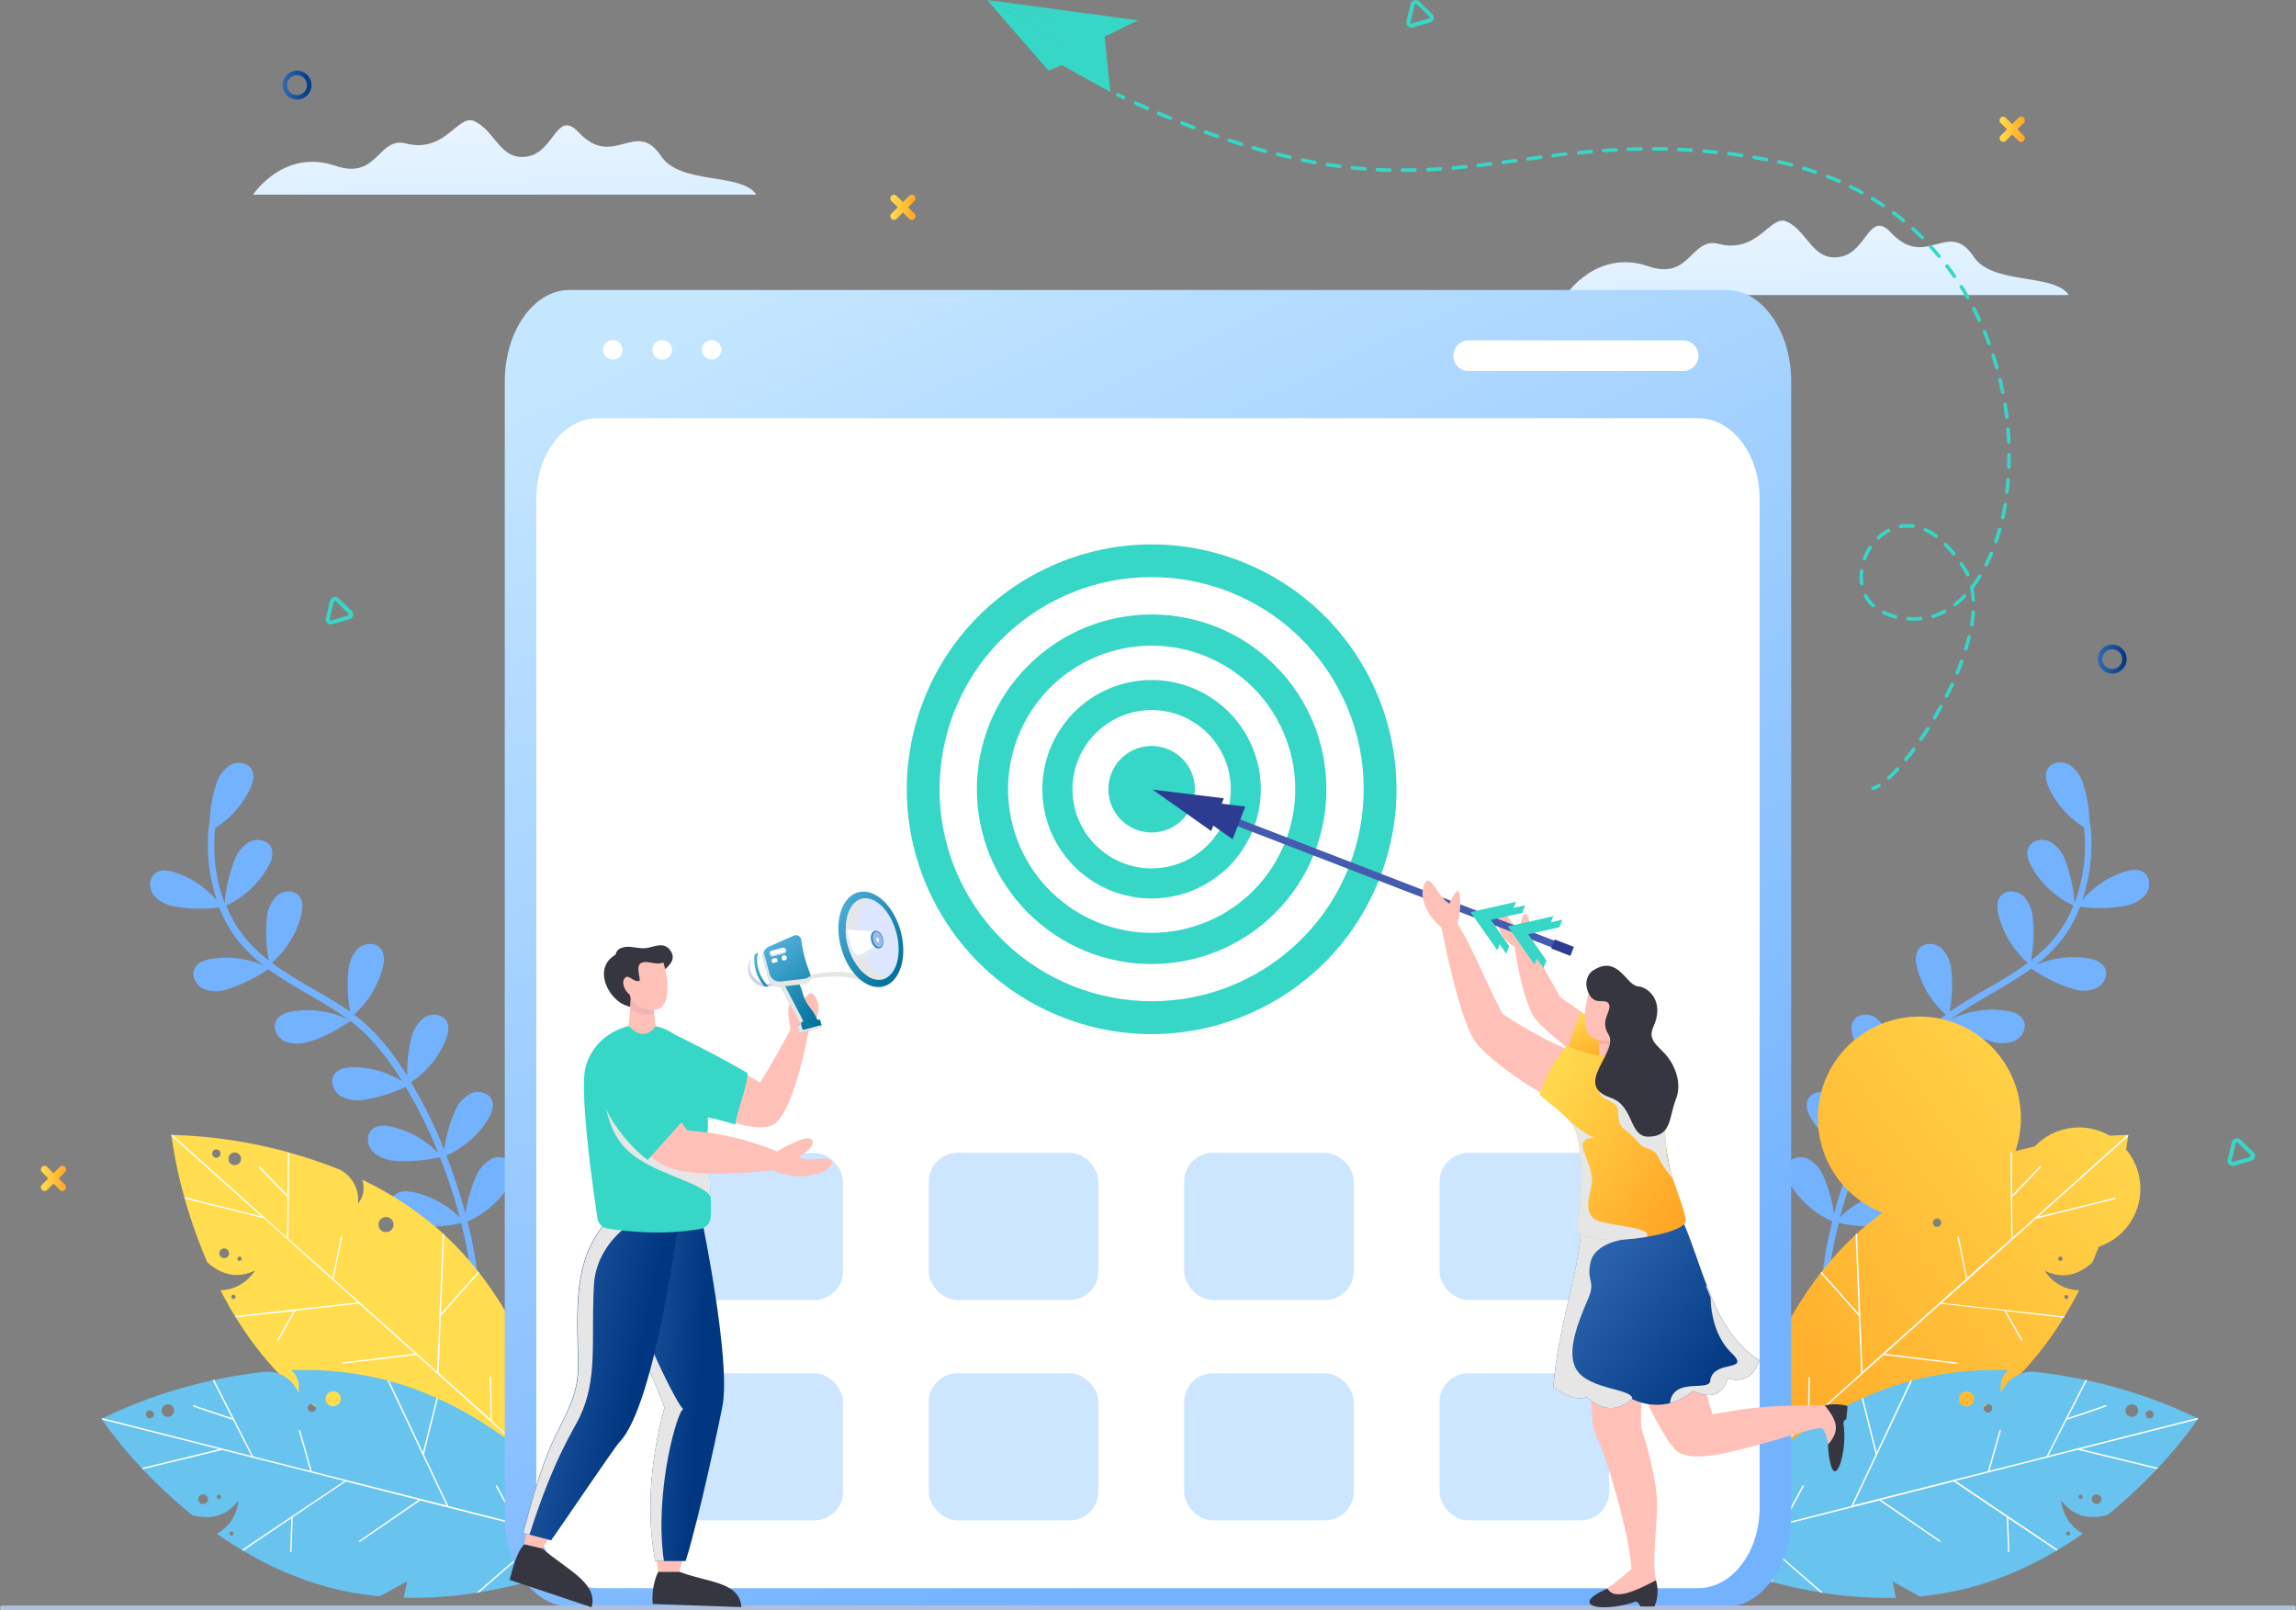 <svg xmlns="http://www.w3.org/2000/svg" xmlns:xlink="http://www.w3.org/1999/xlink" width="551.24" height="386.583" viewBox="0 0 551.24 386.583">
  <rect x="0" y="0" width="551.24" height="386.583" fill="#808080" stroke="none"/>
  <defs>
    <linearGradient id="linear-gradient" x1="0.164" y1="-0.34" x2="0.896" y2="2.543" gradientUnits="objectBoundingBox">
      <stop offset="0" stop-color="#f0f7ff"/>
      <stop offset="1" stop-color="#c4e6ff"/>
    </linearGradient>
    <linearGradient id="linear-gradient-2" x1="0.162" y1="-0.308" x2="0.941" y2="2.667" xlink:href="#linear-gradient"/>
    <linearGradient id="linear-gradient-3" x1="-6.401" y1="5.34" x2="-5.295" y2="5.34" gradientUnits="objectBoundingBox">
      <stop offset="0" stop-color="#c4e6ff"/>
      <stop offset="1" stop-color="#73b2ff"/>
    </linearGradient>
    <linearGradient id="linear-gradient-4" x1="1.057" y1="0.038" x2="0.015" y2="0.902" gradientUnits="objectBoundingBox">
      <stop offset="0" stop-color="#ffdd4f"/>
      <stop offset="1" stop-color="#ffa726"/>
    </linearGradient>
    <linearGradient id="linear-gradient-5" x1="0.007" y1="0.831" x2="-0.725" y2="2.055" gradientUnits="objectBoundingBox">
      <stop offset="0" stop-color="#68c3ef"/>
      <stop offset="1" stop-color="#02749b"/>
    </linearGradient>
    <linearGradient id="linear-gradient-6" x1="-216.228" y1="-16.556" x2="-215.124" y2="-16.556" xlink:href="#linear-gradient-3"/>
    <linearGradient id="linear-gradient-7" x1="-194.691" y1="0.038" x2="-195.733" y2="0.902" xlink:href="#linear-gradient-4"/>
    <linearGradient id="linear-gradient-8" x1="-150.295" y1="-11.515" x2="-151.028" y2="-10.291" xlink:href="#linear-gradient-5"/>
    <linearGradient id="linear-gradient-9" x1="0.255" y1="-0.034" x2="0.679" y2="0.891" xlink:href="#linear-gradient-3"/>
    <linearGradient id="linear-gradient-10" x1="0" y1="0.499" x2="1.001" y2="0.499" xlink:href="#linear-gradient-4"/>
    <linearGradient id="linear-gradient-11" x1="0.001" y1="0.503" x2="0.999" y2="0.503" xlink:href="#linear-gradient-4"/>
    <linearGradient id="linear-gradient-12" x1="0.001" y1="0.501" x2="0.999" y2="0.501" xlink:href="#linear-gradient-4"/>
    <linearGradient id="linear-gradient-13" y1="0.5" x2="1" y2="0.5" gradientUnits="objectBoundingBox">
      <stop offset="0" stop-color="#326ab3"/>
      <stop offset="1" stop-color="#003780"/>
    </linearGradient>
    <linearGradient id="linear-gradient-14" x1="0.001" y1="0.501" x2="1" y2="0.501" xlink:href="#linear-gradient-13"/>
    <linearGradient id="linear-gradient-15" x1="0.229" y1="-0.042" x2="0.615" y2="0.873" xlink:href="#linear-gradient-4"/>
    <linearGradient id="linear-gradient-16" x1="0.058" y1="0.276" x2="0.783" y2="0.909" xlink:href="#linear-gradient-13"/>
    <linearGradient id="linear-gradient-17" x1="0.054" y1="0.114" x2="0.883" y2="0.917" xlink:href="#linear-gradient-4"/>
    <linearGradient id="linear-gradient-18" x1="-0.268" y1="-0.213" x2="0.828" y2="0.804" xlink:href="#linear-gradient-5"/>
    <linearGradient id="linear-gradient-19" x1="-0.815" y1="-0.838" x2="0.802" y2="0.889" xlink:href="#linear-gradient-5"/>
    <linearGradient id="linear-gradient-20" x1="-0.153" y1="-0.312" x2="1.335" y2="1.578" xlink:href="#linear-gradient-5"/>
    <linearGradient id="linear-gradient-21" x1="-3.703" y1="-3.551" x2="2.035" y2="1.964" xlink:href="#linear-gradient-5"/>
    <linearGradient id="linear-gradient-22" x1="-0.495" y1="0.068" x2="1.469" y2="0.925" xlink:href="#linear-gradient-5"/>
    <linearGradient id="linear-gradient-23" x1="-0.173" y1="0.37" x2="0.751" y2="0.545" xlink:href="#linear-gradient-13"/>
    <linearGradient id="linear-gradient-24" x1="-0.147" y1="0.203" x2="0.694" y2="0.574" xlink:href="#linear-gradient-13"/>
  </defs>
  <g id="Grupo_94304" data-name="Grupo 94304" transform="translate(-209.38 -5465.417)">
    <path id="Trazado_187562" data-name="Trazado 187562" d="M417,78.45s7.3-11.19,19.84-6.91c10.12,3.46,10.11-7.1,16.84-5.38C463.17,68.6,466.11,59,470,60.79c5.16,2.3,6.25,9.84,13.08,8.44,6.21-1.27,6.8-11.32,12-5.76,8.42,9,13.73-3.45,19.84,5.76,4.59,6.91,19.24,3.85,22.85,9.22Z" transform="translate(168.32 5457.81)" fill="url(#linear-gradient)"/>
    <path id="Trazado_187563" data-name="Trazado 187563" d="M101.83,54.34s7.3-11.19,19.84-6.91c10.12,3.46,10.11-7.1,16.83-5.38,9.52,2.44,12.47-7.13,16.39-5.37,5.16,2.3,6.25,9.84,13.08,8.44,6.21-1.28,6.79-11.32,12-5.76,8.42,9,13.73-3.45,19.84,5.76,4.59,6.91,19.24,3.85,22.85,9.22Z" transform="translate(168.32 5457.81)" fill="url(#linear-gradient-2)"/>
    <path id="Trazado_187564" data-name="Trazado 187564" d="M470,287.35c.78-1.81,3.27-2.36,5.07-1.56a8.36,8.36,0,0,1,3.83,4.35,33,33,0,0,1,2.48,8.91q1.16-4.31,2.6-8.5c.63-1.85,1.31-3.69,2-5.52a22.43,22.43,0,0,1-9.91-8.6c-.9-1.42-1.64-3.21-1-4.75.79-1.8,3.28-2.34,5.07-1.55a8.33,8.33,0,0,1,3.83,4.32,33.429,33.429,0,0,1,2.52,9.21,114.16,114.16,0,0,1,8.05-16.2,22.57,22.57,0,0,1-8.27-10c-.65-1.55-1.1-3.43-.19-4.84,1.06-1.66,3.61-1.8,5.26-.73a8.31,8.31,0,0,1,3.09,4.87,32.709,32.709,0,0,1,1,9.16c3.37-5.4,7.36-10.69,12.49-14.48l.32-.23a22.53,22.53,0,0,1-6.87-11.13c-.42-1.63-.6-3.55.51-4.82,1.29-1.49,3.82-1.27,5.3,0a8.33,8.33,0,0,1,2.37,5.26,34.68,34.68,0,0,1-.41,10c6-4.22,12.9-7.34,18.79-11.76a22.47,22.47,0,0,1-7-11.28c-.42-1.63-.6-3.55.5-4.82,1.29-1.48,3.83-1.26,5.31,0a8.38,8.38,0,0,1,2.37,5.27,35.518,35.518,0,0,1-.45,10.29,39.994,39.994,0,0,0,4.14-3.69,30,30,0,0,0,6.08-9.51,22.49,22.49,0,0,1-10-9.21c-.83-1.47-1.5-3.28-.76-4.79.87-1.77,3.37-2.21,5.14-1.34a8.37,8.37,0,0,1,3.64,4.48,36.379,36.379,0,0,1,2.24,10.2,39.161,39.161,0,0,0,2.26-18.12,22.39,22.39,0,0,1-8.28-9.19c-.74-1.51-1.29-3.36-.45-4.83,1-1.71,3.5-2,5.21-1a8.38,8.38,0,0,1,3.35,4.7,32.2,32.2,0,0,1,1.5,8.94.61.61,0,0,1,.13.34,40.871,40.871,0,0,1-.92,15.22c-.27,1.09-.59,2.18-.94,3.26a22.44,22.44,0,0,1,10-6.75c1.59-.53,3.5-.83,4.84.19,1.57,1.19,1.51,3.73.32,5.3a8.35,8.35,0,0,1-5.1,2.7,36.7,36.7,0,0,1-10.62.2,31,31,0,0,1-3.23,6.34,34.271,34.271,0,0,1-7.31,7.6,22.48,22.48,0,0,1,12.31-1.6c1.66.26,3.49.86,4.22,2.38.85,1.77-.36,4-2.14,4.85a8.29,8.29,0,0,1-5.77.08,37.329,37.329,0,0,1-9.79-4.82c-4.68,3.44-10,6.17-14.85,9.18-1.54,1-3.05,1.93-4.49,3a22.5,22.5,0,0,1,13.29-2.07c1.66.25,3.5.85,4.23,2.37.85,1.77-.36,4-2.14,4.86a8.35,8.35,0,0,1-5.77.09c-3.71-1-6.75-2.92-10-4.95a34.932,34.932,0,0,0-4.31,3.78,60.586,60.586,0,0,0-6.58,8.3q-.78,1.17-1.53,2.37a22.44,22.44,0,0,1,11.76-3.37c1.68,0,3.59.31,4.54,1.69,1.11,1.63.26,4-1.36,5.13a8.34,8.34,0,0,1-5.69,1,36.34,36.34,0,0,1-10.06-3.1A112.23,112.23,0,0,0,488,284.37a22.47,22.47,0,0,1,11.1-6.28c1.64-.38,3.56-.49,4.8.65,1.44,1.33,1.15,3.86-.19,5.3a8.36,8.36,0,0,1-5.34,2.21,37.29,37.29,0,0,1-10.78-.85c-.28.72-.57,1.45-.84,2.18-1.5,4-2.83,8.11-3.93,12.26a22.51,22.51,0,0,1,10.86-6c1.64-.38,3.57-.49,4.8.65,1.45,1.33,1.15,3.86-.19,5.3A8.36,8.36,0,0,1,493,302a36.21,36.21,0,0,1-10.48-.8,99.937,99.937,0,0,0-2.56,14.44c-.1,1-1.67.79-1.57-.22a100.074,100.074,0,0,1,2.6-14.58,22.59,22.59,0,0,1-10-8.67C470.09,290.69,469.34,288.9,470,287.35Z" transform="translate(168.32 5457.81)" fill="url(#linear-gradient-3)"/>
    <g id="Grupo_93218" data-name="Grupo 93218" transform="translate(168.32 5457.81)">
      <path id="Trazado_187565" data-name="Trazado 187565" d="M521.83,341.73a80.861,80.861,0,0,0,14.72-17.82c.06-.11.13-.2.2-.32,1.27-2.06,2.43-4.14,3.49-6.22a10.06,10.06,0,0,1-8.29-4.69c4,1.93,7.74,1.27,11.22-1.77a1.2,1.2,0,0,0,.35-.48,123.534,123.534,0,0,0,5.31-15,1.538,1.538,0,0,1,.09-.37A107.636,107.636,0,0,0,552,280.33a1.52,1.52,0,0,0,0-.25h-.25a117.071,117.071,0,0,0-27.68,4.14l-.34.11a110,110,0,0,0-12.21,4.14,8.09,8.09,0,0,0-4.27,8.1c-1.27-1.78-1.87-3.64-1-5.74a81.881,81.881,0,0,0-18.82,12.43c-.16.14-.33.3-.48.46l-.34.3a76.411,76.411,0,0,0-8.17,8.88c-.09.1-.15.19-.22.28-16.95,21.67-20.59,48.61-20.93,51.48a1.68,1.68,0,0,0,0,.26h.26a113.451,113.451,0,0,0,21.7-2.7l.34-.07A111.161,111.161,0,0,0,490.93,359l.6-.2a96.484,96.484,0,0,0,16.09-7c-1.42-1.68-2.54-3.09-2.54-3.09l7.45.13a75.9,75.9,0,0,0,9.3-7.11Zm19.37-58.16a.851.851,0,1,1-.92.99A1,1,0,0,1,541.2,283.57Zm-3.08,1.14a1.5,1.5,0,0,1-.11,2.13,1.52,1.52,0,1,1,.11-2.13Zm-31.23,15.81a1,1,0,1,1-.72-.358,1,1,0,0,1,.72.358Zm-5-.11a24.373,24.373,0,1,0-.03,0Zm35.63,18.21a.49.49,0,0,1,0,.7.51.51,0,0,1-.72,0,.52.52,0,0,1,.06-.72.49.49,0,0,1,.63.02Zm2.71-10.9a14.715,14.715,0,1,0-.03,0Zm-4.12,1.72a.5.5,0,0,1,0,.7.51.51,0,1,1-.68-.75.5.5,0,0,1,.65.05Z" fill="url(#linear-gradient-4)"/>
      <path id="Trazado_187566" data-name="Trazado 187566" d="M522.67,322.37l4,7-.3.15-4.12-7.24L507,320.62l-13.39,12,17.27,2.12v.31l-17.57-2.13L470,353.68l21.5,5.13-.6.2-13.64-3.26,2.23,6.4-.34.07-2.3-6.56L469.73,354l-12.4,11.1-.23-.26,18-16.13.16-10.49h.35l-.17,10.19,12.46-11.15-.55-13.7c-2.12-2.4-6.56-7.4-9.19-10.33.07-.09.13-.18.22-.28,2.78,3.11,7.52,8.44,8.94,10.06L486.57,304l.34-.3,1.35,33.19,24.85-22.25L511,304.55l.33-.05,2,9.9,10.61-9.4-.21-20.63.34-.11.1,10.27c2.68-2.78,6.49-6.74,6.68-7l.13.09h0l.09-.13.08.13c0,.1,0,.21-7,7.44l.11,9.68,27.47-24.58H552a1.52,1.52,0,0,1,0,.25l-21.55,19.3,18.5-4.59a2.83,2.83,0,0,1-.09.37l-19,4.71-22.57,20.2,29.45,3.27c-.07.12-.14.21-.2.32Z" fill="#fff"/>
    </g>
    <g id="Grupo_93219" data-name="Grupo 93219" transform="translate(168.32 5457.81)">
      <path id="Trazado_187567" data-name="Trazado 187567" d="M513.5,388.88a81.139,81.139,0,0,0,21.29-9l.33-.19q3.12-1.86,6-3.89a10.06,10.06,0,0,1-5.18-8c2.65,3.56,6.27,4.71,10.77,3.63a1.381,1.381,0,0,0,.53-.26,121.9,121.9,0,0,0,11.66-10.86,1.756,1.756,0,0,1,.26-.28,108.737,108.737,0,0,0,9.52-11.62l.14-.22-.23-.12A117.4,117.4,0,0,0,542.12,339l-.35-.07a110.807,110.807,0,0,0-12.74-2,8.07,8.07,0,0,0-7.53,5.19c-.31-2.16,0-4.08,1.74-5.56a81.55,81.55,0,0,0-22.44,2.3c-.21.05-.44.11-.64.18l-.44.11a77.21,77.21,0,0,0-11.36,4.08l-.32.15c-25.06,11.35-40.77,33.54-42.4,35.93l-.15.21.23.12a113.622,113.622,0,0,0,20.49,7.67l.33.09a111.748,111.748,0,0,0,11.57,2.5l.63.11a97.838,97.838,0,0,0,17.51,1.21c-.47-2.14-.81-3.92-.81-3.92l6.54,3.58a78.882,78.882,0,0,0,11.52-2Zm44.11-42.57a.959.959,0,1,1-1.29.43A1,1,0,0,1,557.61,346.31Zm-3.26-.42a1.49,1.49,0,0,1-1.09,1.83,1.51,1.51,0,0,1-1.85-1.08,1.55,1.55,0,0,1,1.11-1.86,1.52,1.52,0,0,1,1.83,1.11Zm-35-.46a1.033,1.033,0,1,1-1.26-.74A1.033,1.033,0,0,1,519.35,345.43ZM514.94,343a1.82,1.82,0,1,1-2.19-1.3,1.8,1.8,0,0,1,2.19,1.3Zm23.14,32.65a.47.47,0,0,1-.35.6.51.51,0,0,1-.63-.35.5.5,0,0,1,.38-.6.48.48,0,0,1,.6.35Zm7.45-8.4a1.15,1.15,0,0,1-.84,1.41,1.161,1.161,0,1,1,.84-1.41Zm-4.44-.39a.5.5,0,0,1-.36.6.515.515,0,1,1-.25-1,.5.5,0,0,1,.61.4Z" fill="url(#linear-gradient-5)"/>
      <path id="Trazado_187568" data-name="Trazado 187568" d="M523.21,372.11l.28,8.09h-.33l-.3-8.33-12.75-8.58-17.42,4.42L507,377.57l-.17.27-14.59-10-30.19,7.66L478.74,390l-.63-.11-10.58-9.2-1,6.7-.33-.09,1-6.89-5.55-4.82-16.12,4.09-.09-.34,23.44-5.94,5-9.23.31.17-4.87,8.95,16.21-4.11,5.86-12.4c-.77-3.11-2.39-9.6-3.36-13.41l.32-.15c1,4.05,2.76,11,3.27,13.06l8.09-17.14.44-.11L486,369l32.34-8.2,2.82-9.92.32.1-2.77,9.73,13.71-3.48,9.37-18.39.35.07-4.66,9.14c3.66-1.21,8.87-3,9.16-3.12l.08.13h0l.14-.08v.15c0,.1-.08.2-9.64,3.36l-4.39,8.63,35.73-9.07.23.12-.14.22-28,7.11,18.53,4.51a1.759,1.759,0,0,0-.26.28l-19-4.61-29.35,7.45,24.57,16.54-.33.19Z" fill="#fff"/>
    </g>
    <path id="Trazado_187569" data-name="Trazado 187569" d="M164.21,287.35c-.79-1.81-3.27-2.36-5.07-1.56a8.36,8.36,0,0,0-3.83,4.35,33,33,0,0,0-2.48,8.91q-1.16-4.31-2.6-8.5-.94-2.78-2-5.52a22.4,22.4,0,0,0,9.92-8.6c.89-1.42,1.63-3.21,1-4.75-.79-1.8-3.28-2.34-5.08-1.55a8.31,8.31,0,0,0-3.82,4.32,33.431,33.431,0,0,0-2.52,9.21,114.163,114.163,0,0,0-8-16.2,22.57,22.57,0,0,0,8.27-10c.65-1.55,1.1-3.43.19-4.84-1.07-1.66-3.61-1.8-5.26-.73a8.31,8.31,0,0,0-3.09,4.87,32.71,32.71,0,0,0-1,9.16c-3.37-5.4-7.36-10.69-12.49-14.48l-.32-.23a22.53,22.53,0,0,0,6.87-11.13c.42-1.63.6-3.55-.51-4.82-1.29-1.49-3.82-1.27-5.3,0a8.28,8.28,0,0,0-2.37,5.26,34.68,34.68,0,0,0,.41,10c-6-4.22-12.9-7.34-18.8-11.76a22.49,22.49,0,0,0,7-11.28c.42-1.63.6-3.55-.51-4.82-1.28-1.48-3.82-1.26-5.3,0a8.38,8.38,0,0,0-2.37,5.27,35.52,35.52,0,0,0,.45,10.29,40,40,0,0,1-4.14-3.69,30,30,0,0,1-6.08-9.51,22.49,22.49,0,0,0,10-9.21c.83-1.47,1.5-3.28.76-4.79-.87-1.77-3.38-2.21-5.14-1.34a8.37,8.37,0,0,0-3.64,4.48A36,36,0,0,0,95,224.48a39.16,39.16,0,0,1-2.26-18.12,22.46,22.46,0,0,0,8.28-9.19c.74-1.51,1.29-3.36.45-4.83-1-1.71-3.5-2-5.21-1a8.38,8.38,0,0,0-3.35,4.7,32.59,32.59,0,0,0-1.5,8.96.81.81,0,0,0-.13.34,40.871,40.871,0,0,0,.93,15.22c.27,1.09.59,2.18.94,3.26a22.44,22.44,0,0,0-10-6.75c-1.6-.53-3.5-.83-4.84.19-1.57,1.19-1.51,3.73-.32,5.3a8.33,8.33,0,0,0,5.1,2.7,36.7,36.7,0,0,0,10.62.2A30.53,30.53,0,0,0,97,231.78a34.27,34.27,0,0,0,7.31,7.6A22.48,22.48,0,0,0,92,237.78c-1.66.26-3.49.86-4.22,2.38-.85,1.77.36,4,2.13,4.85a8.32,8.32,0,0,0,5.78.08,37.33,37.33,0,0,0,9.79-4.82c4.67,3.44,10,6.17,14.85,9.18,1.54,1,3,1.93,4.49,3a22.5,22.5,0,0,0-13.29-2.07c-1.66.25-3.5.85-4.23,2.37-.85,1.77.36,4,2.13,4.86a8.38,8.38,0,0,0,5.78.09c3.71-1,6.75-2.92,10-4.95a34.931,34.931,0,0,1,4.31,3.78,60.591,60.591,0,0,1,6.58,8.3q.78,1.17,1.53,2.37a22.44,22.44,0,0,0-11.76-3.37c-1.68,0-3.59.31-4.54,1.69-1.11,1.63-.26,4,1.36,5.13a8.34,8.34,0,0,0,5.69,1,36.34,36.34,0,0,0,10.06-3.1,112.229,112.229,0,0,1,7.82,15.86,22.56,22.56,0,0,0-11.1-6.28c-1.64-.38-3.56-.49-4.8.65-1.45,1.33-1.15,3.86.19,5.3a8.36,8.36,0,0,0,5.34,2.21,37.29,37.29,0,0,0,10.78-.85l.84,2.18c1.5,4,2.83,8.11,3.93,12.26a22.51,22.51,0,0,0-10.86-6c-1.64-.38-3.57-.49-4.81.65-1.44,1.33-1.14,3.86.2,5.3a8.36,8.36,0,0,0,5.33,2.21,36.209,36.209,0,0,0,10.48-.8,99.944,99.944,0,0,1,2.56,14.44c.1,1,1.67.79,1.57-.22a100.066,100.066,0,0,0-2.6-14.58,22.64,22.64,0,0,0,10-8.67C164.14,290.69,164.89,288.9,164.21,287.35Z" transform="translate(168.32 5457.81)" fill="url(#linear-gradient-6)"/>
    <g id="Grupo_93220" data-name="Grupo 93220" transform="translate(168.32 5457.81)">
      <path id="Trazado_187570" data-name="Trazado 187570" d="M121.7,348.81l7.45-.13s-1.13,1.41-2.54,3.09a96.749,96.749,0,0,0,16.08,7l.61.2a111.163,111.163,0,0,0,11.41,3.14l.34.07a113.36,113.36,0,0,0,21.7,2.7H177a1.679,1.679,0,0,0,0-.26c-.34-2.87-4-29.81-20.93-51.48-.07-.09-.13-.18-.22-.28a75.63,75.63,0,0,0-8.18-8.88l-.33-.3c-.15-.16-.32-.32-.48-.46A81.882,81.882,0,0,0,128,290.83a5.8,5.8,0,0,1-1,5.74,8.09,8.09,0,0,0-4.27-8.1,109.993,109.993,0,0,0-12.21-4.14l-.34-.11a117.069,117.069,0,0,0-27.68-4.14h-.26v.25A108.451,108.451,0,0,0,85.31,295a2.831,2.831,0,0,0,.09.37,123.529,123.529,0,0,0,5.31,15,1.2,1.2,0,0,0,.35.48c3.48,3,7.22,3.7,11.22,1.77A10.06,10.06,0,0,1,94,317.37c1.06,2.08,2.22,4.16,3.49,6.22l.2.32a80.86,80.86,0,0,0,14.72,17.82,75.9,75.9,0,0,0,9.29,7.08ZM94,284.56a1,1,0,1,1-.94-1A1,1,0,0,1,94,284.56Zm4.28,0a1.52,1.52,0,1,1-2,.244,1.52,1.52,0,0,1,2-.244Zm30.56,15.87a.492.492,0,1,0-.03.02Zm6.11-.18a1.813,1.813,0,1,1-2.56.14,1.813,1.813,0,0,1,2.56-.14ZM97.43,318.58a.52.52,0,0,1,.06.72.51.51,0,1,1-.06-.72Zm-1.76-10.95a1.16,1.16,0,1,1-.839-.3,1.16,1.16,0,0,1,.839.3Zm3.19,1.76a.51.51,0,1,1-.672.074A.51.51,0,0,1,98.86,309.39Z" fill="url(#linear-gradient-7)"/>
      <path id="Trazado_187571" data-name="Trazado 187571" d="M111.56,322.37l-4,7,.3.15,4.12-7.24,15.28-1.7,13.39,12-17.27,2.12v.31L141,332.9l23.2,20.78-21.5,5.13.61.2,13.64-3.26-2.23,6.4.34.07,2.3-6.56L164.5,354l12.4,11.1.22-.26-18-16.13L159,338.17h-.35l.17,10.19-12.46-11.15.55-13.7c2.12-2.4,6.56-7.4,9.19-10.33-.07-.09-.13-.18-.22-.28-2.78,3.11-7.52,8.44-8.94,10.06l.76-18.94-.33-.3L146,336.91l-24.85-22.25,2.09-10.11-.33-.05-2,9.9L110.29,305l.21-20.63-.34-.11-.1,10.27c-2.68-2.78-6.49-6.74-6.68-7l-.13.09h0l-.09-.13-.08.13c0,.1,0,.21,7,7.44l-.11,9.68L82.48,280.08h-.26v.25l21.56,19.3L85.31,295a2.833,2.833,0,0,0,.09.37l19,4.71,22.56,20.2-29.44,3.27.2.32Z" fill="#fff"/>
    </g>
    <g id="Grupo_93221" data-name="Grupo 93221" transform="translate(168.32 5457.81)">
      <path id="Trazado_187572" data-name="Trazado 187572" d="M132.25,390.85l6.54-3.58s-.34,1.78-.81,3.92A97.841,97.841,0,0,0,155.49,390l.63-.11a111.738,111.738,0,0,0,11.57-2.5l.33-.09a113,113,0,0,0,20.48-7.67,1.394,1.394,0,0,0,.23-.12,1.465,1.465,0,0,0-.14-.21c-1.64-2.39-17.34-24.58-42.4-35.93l-.32-.15a77.209,77.209,0,0,0-11.36-4.08l-.44-.11c-.2-.07-.43-.13-.64-.18a81.551,81.551,0,0,0-22.44-2.3c1.71,1.48,2,3.4,1.74,5.56a8.07,8.07,0,0,0-7.53-5.19,110.474,110.474,0,0,0-12.74,2l-.35.07a117.4,117.4,0,0,0-26.45,9.14l-.23.12a1.86,1.86,0,0,0,.14.22,108.742,108.742,0,0,0,9.52,11.62,1.759,1.759,0,0,1,.26.28A121.9,121.9,0,0,0,87,371.19a1.319,1.319,0,0,0,.53.26c4.5,1.08,8.11-.07,10.77-3.63a10.06,10.06,0,0,1-5.18,8q2.85,2.025,6,3.89l.33.19a81.14,81.14,0,0,0,21.29,9,78.647,78.647,0,0,0,11.51,1.95ZM77.91,346.74a.959.959,0,1,1-1.29-.43,1,1,0,0,1,1.29.43Zm3.8-2a1.55,1.55,0,0,1,1.11,1.86A1.51,1.51,0,0,1,81,347.72a1.49,1.49,0,0,1-1.09-1.83,1.52,1.52,0,0,1,1.8-1.11Zm34.44-.09a1,1,0,1,1-1.182.744A1,1,0,0,1,116.15,344.65Zm5.33-3a1.82,1.82,0,1,1-2.19,1.3,1.8,1.8,0,0,1,2.19-1.25ZM96.75,375.3a.49.49,0,0,1,.37.6.5.5,0,0,1-.62.35.491.491,0,0,1,.25-.95Zm-6.64-8.89a1.15,1.15,0,0,1,.84,1.41,1.161,1.161,0,1,1-.84-1.41Zm3.64.08a.515.515,0,1,1-.625.375.515.515,0,0,1,.625-.375Z" fill="url(#linear-gradient-8)"/>
      <path id="Trazado_187573" data-name="Trazado 187573" d="M111,372.11l-.28,8.09h.33l.3-8.33,12.75-8.58,17.42,4.42-14.32,9.87.17.27,14.59-10,30.19,7.66L155.49,390l.63-.11,10.58-9.2,1,6.7.33-.09-1-6.89,5.54-4.82,16.13,4.09.09-.34-23.44-5.94-5-9.23-.31.17,4.87,8.95-16.21-4.11-5.86-12.4c.77-3.11,2.39-9.6,3.36-13.41l-.32-.15c-1,4.05-2.76,11-3.27,13.06l-8.09-17.14-.44-.11,14.18,30-32.34-8.2-2.82-9.92-.32.1,2.77,9.73-13.71-3.48-9.37-18.39-.35.07,4.66,9.14c-3.66-1.21-8.87-3-9.16-3.12l-.08.13h0l-.14-.08v.15c0,.1.08.2,9.63,3.36l4.4,8.63L65.7,348.08l-.23.12a1.859,1.859,0,0,0,.14.22l28.05,7.11-18.53,4.51a1.761,1.761,0,0,1,.26.28l19-4.61,29.35,7.45L99.11,379.71l.33.19Z" fill="#fff"/>
    </g>
    <g id="Grupo_93224" data-name="Grupo 93224" transform="translate(168.32 5457.81)">
      <path id="Trazado_187574" data-name="Trazado 187574" d="M177.8,77.22H455.56c8.58,0,15.54,9.85,15.54,22V371.3c0,12.16-7,22-15.54,22H177.8c-8.59,0-15.55-9.86-15.55-22V99.23C162.25,87.07,169.21,77.22,177.8,77.22Z" fill="url(#linear-gradient-9)"/>
      <path id="Trazado_187575" data-name="Trazado 187575" d="M184.61,108H448.75c8.16,0,14.78,8.67,14.78,19.36V369.54c0,10.69-6.62,19.36-14.78,19.36H184.61c-8.17,0-14.79-8.67-14.79-19.36V127.32C169.82,116.63,176.44,108,184.61,108Z" fill="#fff"/>
      <g id="Grupo_93222" data-name="Grupo 93222">
        <path id="Trazado_187576" data-name="Trazado 187576" d="M214.25,91.65a2.34,2.34,0,1,0-2.34,2.29,2.34,2.34,0,0,0,2.34-2.29Z" fill="#fff"/>
        <path id="Trazado_187577" data-name="Trazado 187577" d="M202.39,91.65A2.35,2.35,0,1,0,200,93.94a2.32,2.32,0,0,0,2.39-2.29Z" fill="#fff"/>
        <path id="Trazado_187578" data-name="Trazado 187578" d="M190.52,91.65a2.34,2.34,0,1,0-2.34,2.29,2.34,2.34,0,0,0,2.34-2.29Z" fill="#fff"/>
      </g>
      <path id="Trazado_187579" data-name="Trazado 187579" d="M393.66,96.69h51.51A3.67,3.67,0,0,0,448.84,93h0a3.67,3.67,0,0,0-3.67-3.67H393.66A3.68,3.68,0,0,0,390,93h0a3.67,3.67,0,0,0,3.66,3.69Z" fill="#fff"/>
      <rect id="Rectángulo_39169" data-name="Rectángulo 39169" width="40.71" height="35.31" rx="6.87" transform="translate(202.74 284.39)" fill="#cce6ff"/>
      <rect id="Rectángulo_39170" data-name="Rectángulo 39170" width="40.71" height="35.31" rx="6.87" transform="translate(264.05 284.39)" fill="#cce6ff"/>
      <rect id="Rectángulo_39171" data-name="Rectángulo 39171" width="40.71" height="35.31" rx="6.87" transform="translate(325.36 284.39)" fill="#cce6ff"/>
      <rect id="Rectángulo_39172" data-name="Rectángulo 39172" width="40.71" height="35.31" rx="6.87" transform="translate(386.68 284.39)" fill="#cce6ff"/>
      <rect id="Rectángulo_39173" data-name="Rectángulo 39173" width="40.71" height="35.31" rx="6.87" transform="translate(202.74 337.31)" fill="#cce6ff"/>
      <rect id="Rectángulo_39174" data-name="Rectángulo 39174" width="40.71" height="35.31" rx="6.87" transform="translate(264.05 337.31)" fill="#cce6ff"/>
      <rect id="Rectángulo_39175" data-name="Rectángulo 39175" width="40.71" height="35.31" rx="6.87" transform="translate(325.36 337.31)" fill="#cce6ff"/>
      <rect id="Rectángulo_39176" data-name="Rectángulo 39176" width="40.71" height="35.31" rx="6.87" transform="translate(386.68 337.31)" fill="#cce6ff"/>
      <g id="Grupo_93223" data-name="Grupo 93223">
        <circle id="Elipse_7721" data-name="Elipse 7721" cx="58.77" cy="58.77" r="58.77" transform="translate(241.566 230.766) rotate(-68.9)" fill="#36d7c6"/>
        <circle id="Elipse_7722" data-name="Elipse 7722" cx="50.91" cy="50.91" r="50.91" transform="translate(246.786 183.798) rotate(-34.38)" fill="#fff"/>
        <circle id="Elipse_7723" data-name="Elipse 7723" cx="41.96" cy="41.96" r="41.96" transform="translate(258.216 197.092) rotate(-45)" fill="#36d7c6"/>
        <circle id="Elipse_7724" data-name="Elipse 7724" cx="34.47" cy="34.47" r="34.47" transform="translate(274.252 174.698) rotate(-17.66)" fill="#fff"/>
        <path id="Trazado_187580" data-name="Trazado 187580" d="M299.09,178.46a26.22,26.22,0,1,1-.17,37.09,26.22,26.22,0,0,1,.17-37.09Z" fill="#36d7c6"/>
        <path id="Trazado_187581" data-name="Trazado 187581" d="M304.18,183.59a19,19,0,1,1-.12,26.87A19,19,0,0,1,304.18,183.59Z" fill="#fff"/>
        <path id="Trazado_187582" data-name="Trazado 187582" d="M310.25,189.71a10.38,10.38,0,1,1-.07,14.68,10.38,10.38,0,0,1,.07-14.68Z" fill="#36d7c6"/>
      </g>
    </g>
    <g id="Grupo_93225" data-name="Grupo 93225" transform="translate(168.32 5457.81)">
      <path id="Trazado_187583" data-name="Trazado 187583" d="M490.71,197.27a.42.42,0,0,1-.35-.31.43.43,0,0,1,.3-.53,5.13,5.13,0,0,0,1.25-.57.43.43,0,1,1,.45.73,6.06,6.06,0,0,1-1.48.67.32.32,0,0,1-.17.01Z" fill="#36d7c6"/>
      <path id="Trazado_187584" data-name="Trazado 187584" d="M494.47,194.8a.43.43,0,0,1-.23-.74c.67-.61,1.38-1.33,2.11-2.13a.44.44,0,0,1,.61,0,.43.43,0,0,1,0,.6c-.75.82-1.47,1.56-2.16,2.18A.42.42,0,0,1,494.47,194.8Zm4.12-4.45a.47.47,0,0,1-.22-.09.44.44,0,0,1-.06-.61c.61-.74,1.23-1.54,1.85-2.38a.43.43,0,0,1,.6-.09.44.44,0,0,1,.09.61c-.63.84-1.26,1.65-1.87,2.41A.43.43,0,0,1,498.59,190.35Zm3.62-4.86a.46.46,0,0,1-.19-.08.41.41,0,0,1-.11-.59c.56-.82,1.11-1.67,1.66-2.52a.44.44,0,0,1,.59-.14.45.45,0,0,1,.14.6c-.55.86-1.12,1.72-1.68,2.54A.44.44,0,0,1,502.21,185.49Zm3.25-5.12a.52.52,0,0,1-.16-.06.43.43,0,0,1-.15-.59c.51-.86,1-1.74,1.49-2.62a.43.43,0,1,1,.75.41c-.48.89-1,1.78-1.5,2.65a.44.44,0,0,1-.43.21Zm2.91-5.32h-.13a.44.44,0,0,1-.2-.58c.46-.91.9-1.82,1.32-2.72a.43.43,0,1,1,.78.36c-.42.91-.87,1.83-1.33,2.75A.44.44,0,0,1,508.37,175.05Zm2.54-5.51h-.11a.43.43,0,0,1-.24-.56c.39-.95.76-1.89,1.1-2.81a.43.43,0,0,1,.55-.26.42.42,0,0,1,.25.55c-.33.93-.71,1.89-1.1,2.85A.45.45,0,0,1,510.91,169.54Zm2.06-5.7h-.07a.43.43,0,0,1-.29-.53c.3-1,.57-2,.8-2.9a.43.43,0,0,1,.52-.32.44.44,0,0,1,.32.52c-.24,1-.51,1.95-.81,2.95a.44.44,0,0,1-.44.28Zm-13.88-7.26a.432.432,0,0,1,.09-.86,15.149,15.149,0,0,0,2.94-.05.44.44,0,0,1,.48.38.43.43,0,0,1-.38.48,16.858,16.858,0,0,1-3.1.05Zm-3-.48h-.05a14.671,14.671,0,0,1-2.93-1.06.44.44,0,0,1-.2-.58.43.43,0,0,1,.58-.19,13.81,13.81,0,0,0,2.76,1,.43.43,0,0,1,.31.52.44.44,0,0,1-.45.31Zm18.29,1.9h0a.42.42,0,0,1-.35-.49c.06-.37.12-.74.16-1.1.09-.64.15-1.27.19-1.87a.43.43,0,0,1,.46-.4.42.42,0,0,1,.4.46,16.389,16.389,0,0,1-.19,1.92,7.535,7.535,0,0,1-.17,1.13.43.43,0,0,1-.5.35Zm-9.31-2a.42.42,0,0,1-.35-.29.43.43,0,0,1,.28-.54,16,16,0,0,0,2.71-1.15.432.432,0,0,1,.41.76,16.9,16.9,0,0,1-2.86,1.21.41.41,0,0,1-.19-.09Zm-14.3-2.53a.38.38,0,0,1-.24-.11,9.52,9.52,0,0,1-1.93-2.5.43.43,0,1,1,.76-.4,8.559,8.559,0,0,0,1.76,2.27.44.44,0,0,1,0,.61.41.41,0,0,1-.35.03Zm19.62-.29a.42.42,0,0,1-.2-.76,21.344,21.344,0,0,0,2.21-2,.431.431,0,1,1,.62.6,21,21,0,0,1-2.31,2.06.41.41,0,0,1-.32,0Zm4.38-1.17a.43.43,0,0,1-.37-.4,18.994,18.994,0,0,0-.39-2.94.43.43,0,0,1,.32-.51h0c.58-.76,1.14-1.58,1.67-2.43a.42.42,0,0,1,.59-.14.43.43,0,0,1,.14.59c-.55.89-1.14,1.74-1.74,2.53a.35.35,0,0,1-.11.1,19.711,19.711,0,0,1,.33,2.75.41.41,0,0,1-.4.45ZM488,148.12a.42.42,0,0,1-.37-.35,11.348,11.348,0,0,1-.05-3.14.43.43,0,0,1,.48-.38h0a.44.44,0,0,1,.38.48,10.4,10.4,0,0,0,0,2.9.43.43,0,0,1-.35.49ZM513.42,146a.46.46,0,0,1-.34-.25c-.18-.39-.38-.77-.59-1.13s-.6-1-.9-1.42a.43.43,0,0,1,.12-.6.42.42,0,0,1,.59.12c.31.47.62,1,.92,1.46a11.616,11.616,0,0,1,.65,1.21.44.44,0,0,1-.22.57.37.37,0,0,1-.23.04Zm-24.77-3.87h-.09a.42.42,0,0,1-.25-.55,13.712,13.712,0,0,1,1.41-2.78.43.43,0,1,1,.72.47,13.652,13.652,0,0,0-1.33,2.61.44.44,0,0,1-.46.29Zm29.18,1.47a.34.34,0,0,1-.14,0,.42.42,0,0,1-.19-.57c.44-.87.86-1.79,1.25-2.73a.433.433,0,0,1,.8.33c-.4,1-.84,1.9-1.28,2.78a.45.45,0,0,1-.44.23Zm-7.72-2.6a.45.45,0,0,1-.28-.16,24.142,24.142,0,0,0-2-2.22.45.45,0,0,1,0-.61.43.43,0,0,1,.61,0,27.577,27.577,0,0,1,2.05,2.3.44.44,0,0,1-.07.6A.4.4,0,0,1,510.11,141ZM492,137.15a.41.41,0,0,1-.26-.13.44.44,0,0,1,0-.61,12.282,12.282,0,0,1,2.55-1.82.43.43,0,0,1,.4.76,10.879,10.879,0,0,0-2.36,1.69.42.42,0,0,1-.33.11Zm13.83-.41a.52.52,0,0,1-.19-.08,14.421,14.421,0,0,0-2.54-1.48.43.43,0,0,1,.35-.78,14.511,14.511,0,0,1,2.69,1.56.43.43,0,0,1-.31.78Zm14.37,1.31h-.09a.44.44,0,0,1-.27-.55c.32-.92.62-1.89.89-2.87a.431.431,0,1,1,.83.23c-.27,1-.58,2-.9,2.92a.43.43,0,0,1-.49.27Zm-22.89-3.64a.42.42,0,0,1-.37-.35.44.44,0,0,1,.35-.5,10.321,10.321,0,0,1,3-.06h.11a.43.43,0,0,1,.37.48.44.44,0,0,1-.49.37h-.1a9.24,9.24,0,0,0-2.78.06Zm24.51-2.2h0a.43.43,0,0,1-.33-.52c.21-1,.41-1.95.58-2.95a.41.41,0,0,1,.49-.35.43.43,0,0,1,.36.49c-.18,1-.37,2-.59,3a.43.43,0,0,1-.54.33Zm1-6a.44.44,0,0,1-.38-.48c.13-1,.23-2,.31-3a.43.43,0,0,1,.85.07q-.12,1.5-.3,3a.43.43,0,0,1-.48.37Zm.48-6a.43.43,0,0,1-.38-.44c0-1,.06-2,.05-3a.43.43,0,1,1,.86,0c0,1,0,2-.05,3.05a.43.43,0,0,1-.44.41Zm0-6.06a.44.44,0,0,1-.38-.41c0-1-.1-2-.18-3a.43.43,0,1,1,.85-.07c.09,1,.15,2,.19,3a.43.43,0,0,1-.41.45Zm-.49-6a.42.42,0,0,1-.37-.37q-.18-1.5-.42-3a.43.43,0,1,1,.85-.13q.24,1.5.42,3a.42.42,0,0,1-.38.47Zm-1-6a.45.45,0,0,1-.36-.35c-.2-1-.41-2-.64-2.94a.43.43,0,0,1,.31-.52.44.44,0,0,1,.52.32c.24,1,.46,2,.65,3a.42.42,0,0,1-.34.5Zm-1.4-5.9a.43.43,0,0,1-.36-.31c-.27-1-.56-1.94-.87-2.88a.44.44,0,0,1,.28-.55.43.43,0,0,1,.54.28c.31,1,.61,1.94.88,2.92a.43.43,0,0,1-.3.53.33.33,0,0,1-.15-.03Zm-1.86-5.77a.44.44,0,0,1-.35-.27c-.34-1-.71-1.89-1.09-2.81a.43.43,0,0,1,.79-.33c.39.93.76,1.89,1.11,2.84a.43.43,0,0,1-.26.55.35.35,0,0,1-.18-.02Zm-2.32-5.6a.39.39,0,0,1-.33-.24c-.42-.91-.87-1.82-1.32-2.71a.43.43,0,1,1,.76-.39c.46.89.91,1.81,1.34,2.74a.43.43,0,0,1-.21.57.5.5,0,0,1-.22-.01Zm-2.77-5.38a.42.42,0,0,1-.31-.22c-.5-.87-1-1.74-1.55-2.58a.431.431,0,0,1,.73-.46c.54.86,1.06,1.74,1.56,2.62a.42.42,0,0,1-.16.58.43.43,0,0,1-.25.02Zm-3.22-5.13a.45.45,0,0,1-.3-.18c-.57-.83-1.16-1.65-1.77-2.44a.43.43,0,0,1,.09-.6.42.42,0,0,1,.6.08c.61.8,1.21,1.63,1.79,2.47a.44.44,0,0,1-.41.67Zm-3.67-4.82a.49.49,0,0,1-.27-.15c-.65-.77-1.31-1.53-2-2.27a.43.43,0,0,1,0-.6.44.44,0,0,1,.61,0c.68.75,1.36,1.52,2,2.3a.42.42,0,0,1-.06.6.44.44,0,0,1-.26.08ZM362.37,47.92l-2.69-.39a.43.43,0,0,1,.12-.85h0l2.67.39h.32a.42.42,0,0,1,.37.48.43.43,0,0,1-.48.37Zm3.33.39a.433.433,0,0,1,.1-.86q1.5.165,3,.27a.44.44,0,0,1,.4.46.43.43,0,0,1-.46.4q-1.5-.12-3-.27Zm-9-1.27h0q-1.5-.27-3-.57a.43.43,0,0,1-.34-.51.42.42,0,0,1,.51-.33l3,.57a.42.42,0,0,1,.35.49.44.44,0,0,1-.52.31Zm15,1.73a.432.432,0,0,1,.08-.86q1.5.075,3,.12a.43.43,0,0,1,.42.44.44.44,0,0,1-.44.42c-1,0-2-.07-3-.12Zm-21-3h0c-1-.22-2-.46-3-.71a.43.43,0,0,1-.31-.52.42.42,0,0,1,.52-.31c1,.24,2,.48,2.94.7a.43.43,0,0,1-.15.84Zm27,3.1a.432.432,0,0,1,.06-.86h3a.43.43,0,0,1,0,.86h-3Zm-32.9-4.56h-.06l-2.92-.82a.432.432,0,1,1,.24-.83c1,.29,2,.56,2.9.82a.432.432,0,0,1-.16.85ZM502.5,65.05a.5.5,0,0,1-.25-.13c-.71-.7-1.44-1.39-2.18-2.06a.44.44,0,0,1,0-.61.43.43,0,0,1,.61,0c.75.68,1.5,1.38,2.22,2.09a.44.44,0,0,1,0,.61.46.46,0,0,1-.4.1ZM383.84,48.77a.44.44,0,0,1-.37-.41.43.43,0,0,1,.41-.45l3-.18a.44.44,0,0,1,.46.4.42.42,0,0,1-.4.46l-3,.18Zm-44.77-6.12H339c-.95-.3-1.92-.61-2.89-.94a.43.43,0,1,1,.27-.81l2.87.93a.42.42,0,0,1-.18.82Zm50.81,5.7a.428.428,0,0,1,.02-.85l3-.29a.432.432,0,1,1,.09.86l-3,.29Zm-56.56-7.61h-.09l-2.85-1a.44.44,0,0,1-.26-.56.43.43,0,0,1,.55-.25l2.85,1a.418.418,0,0,1-.2.81Zm62.58,7a.44.44,0,0,1-.37-.38.43.43,0,0,1,.38-.48l3-.36a.428.428,0,1,1,.1.85l-3,.37Zm-68.27-9.09h-.1l-2.82-1.11a.431.431,0,0,1,.32-.8c1,.38,1.88.75,2.81,1.1a.44.44,0,0,1,.25.56.43.43,0,0,1-.46.25ZM498,61a.37.37,0,0,1-.21-.1c-.77-.63-1.57-1.25-2.37-1.85a.43.43,0,0,1,.51-.69c.81.6,1.62,1.24,2.4,1.88a.42.42,0,0,1,.06.6A.43.43,0,0,1,498,61ZM401.91,47a.42.42,0,0,1-.37-.37.43.43,0,0,1,.37-.48l3-.4a.43.43,0,1,1,.12.85l-3,.4a.2.2,0,0,1-.12,0ZM322,36.4a.2.2,0,0,1-.11,0c-.93-.38-1.86-.78-2.8-1.18a.43.43,0,0,1-.22-.57.41.41,0,0,1,.56-.22l2.79,1.18a.43.43,0,0,1,.23.56A.45.45,0,0,1,322,36.4Zm85.91,9.78a.43.43,0,1,1,0-.86l3-.39a.43.43,0,1,1,.11.85l-3,.4Zm85.23,11.19a.44.44,0,0,1-.19-.07c-.82-.56-1.67-1.11-2.53-1.63a.43.43,0,1,1,.45-.73c.87.53,1.73,1.08,2.57,1.65a.43.43,0,0,1-.3.78ZM316.44,34h-.12l-2.77-1.24a.434.434,0,0,1,.36-.79l2.76,1.25a.43.43,0,0,1,.22.56.45.45,0,0,1-.45.22Zm97.49,11.4a.44.44,0,0,1-.37-.38.43.43,0,0,1,.37-.48l3-.35a.43.43,0,0,1,.48.38A.44.44,0,0,1,417,45l-3,.36ZM488,54.22h-.15c-.87-.48-1.77-1-2.67-1.39a.45.45,0,0,1-.2-.58.43.43,0,0,1,.58-.19c.91.44,1.82.92,2.7,1.4a.43.43,0,0,1,.17.59.42.42,0,0,1-.43.17Zm-68-9.5a.45.45,0,0,1-.37-.39.44.44,0,0,1,.39-.47c1-.1,2-.2,3-.28a.43.43,0,1,1,.07.85l-3,.29Zm6-.53a.43.43,0,0,1,0-.85c1-.08,2-.14,3-.19a.43.43,0,0,1,.46.4.44.44,0,0,1-.41.46q-1.5.075-3,.18a.14.14,0,0,1-.05,0Zm56.57,7.35a.53.53,0,0,1-.12,0c-.91-.4-1.84-.79-2.78-1.15a.43.43,0,0,1-.24-.56.42.42,0,0,1,.55-.24c1,.36,1.9.76,2.82,1.16a.44.44,0,0,1,.22.57.42.42,0,0,1-.47.22ZM432,43.87a.43.43,0,1,1,0-.86c1,0,2-.06,3-.07a.42.42,0,0,1,.44.42.44.44,0,0,1-.42.44c-1,0-2,0-3,.07Zm44.88,5.47h-.08c-.95-.32-1.91-.63-2.87-.92a.43.43,0,0,1,.24-.82c1,.29,1.95.6,2.9.93a.43.43,0,0,1-.19.83Zm-38.83-5.56a.432.432,0,0,1,.06-.86h3a.43.43,0,0,1,.41.44.42.42,0,0,1-.44.42h-3Zm33,3.83H471c-1-.25-1.95-.48-2.93-.7a.42.42,0,0,1-.33-.51.43.43,0,0,1,.51-.33c1,.22,2,.45,3,.71a.42.42,0,0,1,.31.52.43.43,0,0,1-.45.31Zm-27-3.68a.44.44,0,0,1-.38-.45.43.43,0,0,1,.45-.41c1,0,2,.1,3,.17a.42.42,0,0,1,.4.45.43.43,0,0,1-.45.41c-1-.07-2-.12-3-.17Zm21.05,2.39h0l-.43-.07c-.86-.15-1.71-.3-2.55-.43a.44.44,0,0,1-.36-.5.43.43,0,0,1,.5-.35c.84.13,1.7.28,2.56.43l.43.08a.422.422,0,0,1-.06.84Zm-15-2a.43.43,0,0,1,.09-.85c1,.08,2,.18,3,.28a.432.432,0,1,1-.09.86C452.1,44.5,451.1,44.41,450.1,44.32Zm9,1h0c-.6-.08-1.19-.17-1.79-.24l-1.2-.16a.41.41,0,0,1-.38-.48.43.43,0,0,1,.48-.37l1.31.17,1.7.23a.43.43,0,1,1-.11.85Z" fill="#36d7c6"/>
      <path id="Trazado_187585" data-name="Trazado 187585" d="M310.77,31.41h-.13l-1.36-.65a.432.432,0,0,1,.37-.78l1.36.65a.43.43,0,0,1,.21.57.44.44,0,0,1-.45.21Z" fill="#36d7c6"/>
    </g>
    <g id="Grupo_93226" data-name="Grupo 93226" transform="translate(168.32 5457.81)">
      <path id="Trazado_187586" data-name="Trazado 187586" d="M307.62,29.71l-14.47-8.06,8.7-4.39Z" fill="#36d7c6"/>
      <path id="Trazado_187587" data-name="Trazado 187587" d="M292.81,24.58,278.07,7.64l23.16,13.35Z" fill="#36d7c6"/>
      <path id="Trazado_187588" data-name="Trazado 187588" d="M278.07,7.61l36.25,4.88-8.12,3.93Z" fill="#36d7c6"/>
      <path id="Trazado_187589" data-name="Trazado 187589" d="M278.07,7.64l23.17,13.44,6.38,8.63-1.35-13.4Z" fill="#36d7c6"/>
    </g>
    <path id="Trazado_187590" data-name="Trazado 187590" d="M591.74,393.06H41.62a.57.57,0,0,0-.56.57h0a.56.56,0,0,0,.56.56H591.74a.56.56,0,0,0,.56-.56h0a.57.57,0,0,0-.56-.57Z" transform="translate(168.32 5457.81)" fill="#b2bfd8"/>
    <g id="Grupo_93227" data-name="Grupo 93227" transform="translate(168.32 5457.81)">
      <path id="Trazado_187591" data-name="Trazado 187591" d="M385.12,11.17a1.2,1.2,0,0,1,.14.93,1.22,1.22,0,0,1-.85.89l-4.13,1.21a1.24,1.24,0,0,1-1.54-1.48l1-4.17a1.234,1.234,0,0,1,2.05-.6l3.11,3a1.69,1.69,0,0,1,.22.22Zm-5.41,2h.05a.25.25,0,0,0,.25.06l4.13-1.2a.25.25,0,0,0,.18-.19.27.27,0,0,0-.08-.25l-3.1-3a.24.24,0,0,0-.25-.06.23.23,0,0,0-.18.19l-1,4.17a.3.3,0,0,0,0,.26Z" fill="#36d7c6"/>
      <path id="Trazado_187592" data-name="Trazado 187592" d="M125.67,154.45a1.231,1.231,0,0,1-.7,1.83l-4.13,1.2A1.22,1.22,0,0,1,119.3,156l1-4.18a1.23,1.23,0,0,1,2.05-.59l3.1,3A.911.911,0,0,1,125.67,154.45Zm-5.4,2v.05a.25.25,0,0,0,.25.06l4.13-1.2a.27.27,0,0,0,.18-.19.26.26,0,0,0-.08-.25l-3.1-3a.24.24,0,0,0-.26-.06.26.26,0,0,0-.18.18l-1,4.18a.32.32,0,0,0,.06.22Z" fill="#36d7c6"/>
      <path id="Trazado_187593" data-name="Trazado 187593" d="M582.29,284.44a1.21,1.21,0,0,1,.14.93,1.18,1.18,0,0,1-.85.89l-4.13,1.21a1.24,1.24,0,0,1-1.54-1.48l1-4.17a1.21,1.21,0,0,1,.86-.89,1.19,1.19,0,0,1,1.19.29l3.11,3a1.571,1.571,0,0,1,.22.22Zm-5.4,2v.05a.25.25,0,0,0,.25.06l4.13-1.2a.25.25,0,0,0,.18-.19.28.28,0,0,0-.07-.25l-3.11-3a.27.27,0,0,0-.25-.06.24.24,0,0,0-.18.19l-1,4.17a.25.25,0,0,0,.05.21Z" fill="#36d7c6"/>
      <path id="Trazado_187594" data-name="Trazado 187594" d="M259.09,57.37l1.52-1.51a.89.89,0,0,0,0-1.25.88.88,0,0,0-1.25,0l-1.52,1.52-1.51-1.52a.884.884,0,0,0-1.25,1.25l1.52,1.51-1.52,1.52a.884.884,0,0,0,1.25,1.25l1.51-1.52,1.52,1.52a.89.89,0,0,0,.62.26.91.91,0,0,0,.63-.26.89.89,0,0,0,0-1.25Z" fill="url(#linear-gradient-10)"/>
      <path id="Trazado_187595" data-name="Trazado 187595" d="M55.16,290.54,56.68,289a.88.88,0,0,0-1.25-1.24l-1.52,1.51-1.52-1.51A.88.88,0,0,0,51.14,289l1.52,1.52-1.51,1.52a.86.86,0,0,0,0,1.24.87.87,0,0,0,1.24,0l1.52-1.51,1.51,1.51a.87.87,0,0,0,.63.26.85.85,0,0,0,.62-.26.86.86,0,0,0,0-1.24Z" fill="url(#linear-gradient-11)"/>
      <path id="Trazado_187596" data-name="Trazado 187596" d="M525.42,38.66l1.52-1.52a.884.884,0,1,0-1.25-1.25l-1.52,1.52-1.52-1.52a.884.884,0,1,0-1.25,1.25l1.52,1.52-1.51,1.51a.88.88,0,1,0,1.24,1.25l1.52-1.52,1.51,1.52a.91.91,0,0,0,.63.26.89.89,0,0,0,.62-.26.88.88,0,0,0,0-1.25Z" fill="url(#linear-gradient-12)"/>
      <path id="Trazado_187597" data-name="Trazado 187597" d="M112.37,31.51a3.47,3.47,0,1,1,2.468-1.03,3.47,3.47,0,0,1-2.468,1.03Zm0-5.85A2.39,2.39,0,1,0,114.75,28,2.39,2.39,0,0,0,112.37,25.66Z" fill="url(#linear-gradient-13)"/>
      <path id="Trazado_187598" data-name="Trazado 187598" d="M548.18,169.32a3.47,3.47,0,1,1,3.46-3.46A3.47,3.47,0,0,1,548.18,169.32Zm0-5.85a2.38,2.38,0,1,0,1.687.7,2.39,2.39,0,0,0-1.687-.7Z" fill="url(#linear-gradient-14)"/>
    </g>
    <g id="Grupo_93230" data-name="Grupo 93230" transform="translate(168.32 5457.81)">
      <path id="Trazado_187599" data-name="Trazado 187599" d="M430.78,257.61l-5.67,6.65-.38.44s-.91-.65-2.29-1.68c-1.09-.83-2.49-1.89-4-3-3.56-2.8-7.57-6.15-8.89-8-3.11-4.41-4.86-17.15-4.86-17.15a7,7,0,0,1-3.69-8.31c.71-2.22,3,3.66,4.86,4.11,0,0,.83-5,1.84-3.33,1.17,1.85.46,6.3.46,6.3L415.63,247l6.57,4.61Z" fill="#ffc0b8"/>
      <g id="Grupo_93228" data-name="Grupo 93228">
        <rect id="Rectángulo_39177" data-name="Rectángulo 39177" width="1.74" height="92.62" transform="translate(329.899 202.763) rotate(-68.9)" fill="#455baf"/>
        <path id="Trazado_187600" data-name="Trazado 187600" d="M334.88,199.26l-3.03,7.86-14.07-9.94Z" fill="#2c3d91"/>
        <path id="Trazado_187601" data-name="Trazado 187601" d="M340.03,201.25,337,209.1l-14.07-9.94Z" fill="#2c3d91"/>
        <path id="Trazado_187602" data-name="Trazado 187602" d="M400.54,235.76l.71-1.82-4.42-6.3,7.51-1.71.7-1.82-10.92,2.48Z" fill="#36d7c6"/>
        <path id="Trazado_187603" data-name="Trazado 187603" d="M402.69,236.59l.71-1.82-4.39-6.32,7.51-1.67.71-1.82-10.93,2.43Z" fill="#36d7c6"/>
        <path id="Trazado_187604" data-name="Trazado 187604" d="M409.48,239.21l.71-1.82-4.42-6.3,7.51-1.71.7-1.82-10.92,2.48Z" fill="#36d7c6"/>
        <path id="Trazado_187605" data-name="Trazado 187605" d="M411.63,240.04l.71-1.82-4.39-6.32,7.51-1.67.71-1.82-10.93,2.43Z" fill="#36d7c6"/>
        <rect id="Rectángulo_39178" data-name="Rectángulo 39178" width="2.32" height="4.94" transform="translate(413.486 235.319) rotate(-68.9)" fill="#2c3d91"/>
      </g>
      <path id="Trazado_187606" data-name="Trazado 187606" d="M430.78,257.61l-5.67,6.65L422.44,263s-5.51-2.59-5.24-3.21c.87-2,2.54-7.28,3.44-9.31Z" fill="url(#linear-gradient-15)"/>
      <g id="Grupo_93229" data-name="Grupo 93229">
        <path id="Trazado_187607" data-name="Trazado 187607" d="M480.54,358.19c-.27-2.79-1-7.3-2.11-7.69s-9.78,2.58-16.46,4.31c-6.24,1.62-14.85,4-18.37,1.12-4.05-3.26-16.07-29.11-18.56-43.62,4.36-2.4,8.71-4.72,13.09-7.05,20.83,17.78,8.4,27.64,14.14,41.92,12.94-2.56,20.68-2.05,26.91-2.2a11.61,11.61,0,0,1,2.76.1C482.79,348.57,484.84,356.4,480.54,358.19Z" fill="#ffc0b8"/>
        <path id="Trazado_187608" data-name="Trazado 187608" d="M479.18,345a12.17,12.17,0,0,1,5.17.07c.29.06.27.15.26.4-.05.84-.18,1.83-.27,2.69,0,.18,0,.19-.21.29-.53.3-.55.82-.39,1.58a23.161,23.161,0,0,1-.75,8.69c-2.09,5.81-3-2-3.05-4.29C483.17,350.75,481.8,348.38,479.18,345Z" fill="#353640"/>
      </g>
      <path id="Trazado_187609" data-name="Trazado 187609" d="M438.48,386.12c.59,3.23,0,3.21-1.4,4.93-4.9.49-9.48.8-11.62-1.34,2.94-1.43,5.44-3.91,7.25-5.35-.15-7.28-5.46-24.8-7-28.64-.82-2-2.05-4.55-2.24-6.72-1.47-16.47,0-35.5,2.52-51.16h14.12c7.69,16.87-6.26,29.22-5,52.67a85,85,0,0,1,3.46,14C439.61,371.46,437.53,380.44,438.48,386.12Z" fill="#ffc0b8"/>
      <path id="Trazado_187610" data-name="Trazado 187610" d="M438.62,387a9.08,9.08,0,0,1-.34,6.28h-3.4s-.56-1.4-1.29-1.12c-3.36,1.29-9.78,2-10.81.39C421.86,391.06,427,389,427,389,428.5,391.51,432.24,390.39,438.62,387Z" fill="#353640"/>
      <path id="Trazado_187611" data-name="Trazado 187611" d="M463.44,334.17c-.87,3-3.17,5.66-7.6,4.37,0,0-1.28,6.42-8.3,3a14.57,14.57,0,0,1-5.54,2.94,13.32,13.32,0,0,1-9.09-1c-5.86,5.16-10.8-.51-10.8-.51-3.58,1.4-8.1-2.42-8.1-2.42,1.25-16.43,7.26-29.74,6.74-42.24a13.17,13.17,0,0,0-.09-1.53l1.93-.42,8-1.69,9.22-2c5.22,4.84,7.52,14.57,11.11,23.73C453.65,323.54,457.2,330.3,463.44,334.17Z" fill="url(#linear-gradient-16)"/>
      <path id="Trazado_187612" data-name="Trazado 187612" d="M432.91,343.49c-5.86,5.16-10.8-.51-10.8-.51-3.58,1.4-8.1-2.42-8.1-2.42,1.25-16.43,7.26-29.74,6.74-42.24l1.84-1.95,2.08-2.21,5.88.52,5.68.5-5.27,10s-6.87.76-8,5.37,1.24,4.44-.51,8.65-5.94,13.06-2.65,17.59S433.24,341,432.91,343.49Z" fill="#e6e6e6"/>
      <path id="Trazado_187613" data-name="Trazado 187613" d="M417.7,259.76l-1.95,12.37s-.95-.66-2.43-1.75L417,259.16Z" fill="#ffc0b8"/>
      <path id="Trazado_187614" data-name="Trazado 187614" d="M444,296.52c-5.26-18.27-2.28-27-12-36.95-2.11,2.45-5.33,2.62-14.27.19l-1.95,12.37c4.17,6.39,9.42,9.93,7.31,24.39Z" fill="#3e3279"/>
      <path id="Trazado_187615" data-name="Trazado 187615" d="M430.7,256.84c-1,4-3,5.81-5.62,5.46v-.1l-.13-4.08-.1-3.35-.12-4.09,5,1.62.43,1.94Z" fill="#ffc0b8"/>
      <path id="Trazado_187616" data-name="Trazado 187616" d="M430.7,256.84c-1,4-3,5.81-5.62,5.46v-.1c.88-.76,2.63-4.2,1.83-4a4.94,4.94,0,0,1-2-.08l-.1-3.35.45-.07c.16,0,3.23-.33,4.82-.46Z" fill="#f0afa8"/>
      <path id="Trazado_187617" data-name="Trazado 187617" d="M418,259.86l-3.84,11.67c-5.57-2.43-16.31-10-19-14-4-5.9-8-27.24-8-27.24-2.59-2-5.59-6.49-4.22-10.17s3.3,3,6.12,4.41c0,0,2.24-5.48,2.51-1.54a16.489,16.489,0,0,1-.6,6.3c3.69,6,6.75,13.9,10.77,21.63A98.3,98.3,0,0,0,418,259.86Z" fill="#ffc0b8"/>
      <path id="Trazado_187618" data-name="Trazado 187618" d="M445.74,300.74c0,1.49-4.26,3-9.36,3.81h0c-7.77,1.29-17.46,1.1-16.72-2.83,1.89-10,1.17-21.08-1.21-24.3h0a11.556,11.556,0,0,0-.92-1.07h0c-1.94-2-5.18-4.49-6.84-5.91a36.34,36.34,0,0,1,6.52-11.73,32.878,32.878,0,0,0,8.1,2.36c2.32.34,6.55-3.47,5.95-5.73a28.686,28.686,0,0,1,3.07,3.7,40.558,40.558,0,0,1,5.29,11.25c1.69,5.34.62,10.57,2.21,17.18.25,1,.55,2.07.87,3.07C444,294.69,445.71,298.47,445.74,300.74Z" fill="url(#linear-gradient-17)"/>
      <path id="Trazado_187619" data-name="Trazado 187619" d="M442.65,290.48A20.54,20.54,0,0,1,439.5,286c-1.39-3.33-3.28-1.94-5-4-2.75-3.34-3.84-2.81-4.64-5.05s.75-3.75-3-5.33-1-5.88-1-5.88l8.44-6.67a40.559,40.559,0,0,1,5.29,11.25c1.69,5.34.62,10.57,2.21,17.18C442,288.45,442.33,289.48,442.65,290.48Z" fill="#e6e6e6"/>
      <path id="Trazado_187620" data-name="Trazado 187620" d="M436.38,304.55h0c-7.77,1.29-17.46,1.1-16.72-2.83,1.89-10,1.17-21.08-1.21-24.3h0a11.556,11.556,0,0,0-.92-1.07c.36.33,4.32,4,6.68,4.45-.41-.07-3.63-.27-3.1,2.28.59,2.78,2.75,5.94,2,9.35s-1.81,7.24,2,8.41S438,302.34,436.38,304.55Z" fill="#e6e6e6"/>
      <path id="Trazado_187621" data-name="Trazado 187621" d="M423.8,242.51c-1.09,2-3.41,9.49-1.66,12.93s9.37,1.77,9.37,1.77l-.36-11.3Z" fill="#ffc0b8"/>
      <path id="Trazado_187622" data-name="Trazado 187622" d="M423.65,240.52c-1.61,1-2.43,3.44-.93,6s3.91.57,4.64,2.19-2.28,3.85-.14,7.23c2.71,4.28-8.78,12.06.55,15.22,5.68,1.92,4.31,9.4,9.08,9.34,5.64-.07,4.88-4.7,6.56-8.95,1.39-3.53.07-6.95-1.15-9-2.2-3.69-6-4.63-4.23-8.47,2.65-5.77-.89-9.42-3.74-9.68S429.61,236.81,423.65,240.52Z" fill="#353640"/>
      <path id="Trazado_187623" data-name="Trazado 187623" d="M463.44,334.17c-.87,3-3.17,5.66-7.6,4.37,0,0-1.28,6.42-8.3,3a14.57,14.57,0,0,1-5.54,2.94c.7-6.31,9.35-2.74,9.65-5.31.62-5.31,10-2,5.12-6.74-5.19-5-5-13.24-5-13.24l-1.17-2.93.33.19C453.65,323.54,457.2,330.3,463.44,334.17Z" fill="#e6e6e6"/>
    </g>
    <g id="Grupo_93242" data-name="Grupo 93242" transform="translate(168.32 5457.81)">
      <g id="Grupo_93238" data-name="Grupo 93238">
        <path id="Trazado_187624" data-name="Trazado 187624" d="M235.15,255.4s-3.75,21.12-9.23,22.58c-2.48.66-5.66.1-8.7-.92-5.14-1.75-9.87-4.84-10-5.68L202,255.54c3,1.29,20.11,11,21.51,12,2.26-3.4,7.17-12.24,7.33-12.89,0,0-1.06-4.77-.12-6.11.83-1.18,1.14,2.71,1.49,2.24s2.65-6,4.15-4.42C239.68,249.93,235.15,255.4,235.15,255.4Z" fill="#ffc0b8"/>
        <path id="Trazado_187625" data-name="Trazado 187625" d="M220.59,265.28c-.39,4.13-2.79,9.72-3,12.31-5.14-1.74-11.34-2.33-11.51-3.17L202,255.54C205,256.83,214.62,261.73,220.59,265.28Z" fill="#36d7c6"/>
        <g id="Grupo_93237" data-name="Grupo 93237">
          <path id="Trazado_187626" data-name="Trazado 187626" d="M250.77,244.4a15.71,15.71,0,0,0-4.4-1.8l-.7-.16a24.089,24.089,0,0,0-7.55-.17l-.69.09-.91.13-.37.06-.39.07-.35.06c-.19-.41-.36-.83-.53-1.25a33.121,33.121,0,0,1-2-7.27c-.07-.45-.13-.9-.18-1.36l.33-.1.37-.12.37-.12,1-.33.65-.23a17.27,17.27,0,0,0,6.33-3.64c.17-.17.35-.35.51-.53a12.81,12.81,0,0,0,2.57-4.36Z" fill="#fff"/>
          <g id="Grupo_93232" data-name="Grupo 93232">
            <path id="Trazado_187627" data-name="Trazado 187627" d="M250.21,242.41l-5.38-19c-.07.2-.15.4-.23.59Z" fill="#d8daeb"/>
            <g id="Grupo_93231" data-name="Grupo 93231">
              <path id="Trazado_187628" data-name="Trazado 187628" d="M250.77,244.4c-4.2-2.52-8.91-2.7-13.82-2l-.43.06h-.09l-.28.05h-.74c-.19-.41-.36-.83-.53-1.25.06.14.13.28.19.41h0l.31-.07h.39l.27-.05h.1l.4-.08c4.87-.9,9.57-.9,13.81,1.48Z" fill="#e6e6e6"/>
            </g>
          </g>
          <path id="Trazado_187629" data-name="Trazado 187629" d="M257.3,231.18c1.69,6.24-.15,12.17-4.11,13.24s-8.53-3.12-10.22-9.36.15-12.16,4.11-13.23S255.61,224.94,257.3,231.18Z" fill="url(#linear-gradient-18)"/>
          <g id="Grupo_93233" data-name="Grupo 93233">
            <path id="Trazado_187630" data-name="Trazado 187630" d="M226.74,235.25l2.25,8.31c-1,.21-3.32,1.07-4.34.92a4.33,4.33,0,0,1-3.83-5.48C221.41,236.34,224.52,235.81,226.74,235.25Z" fill="#fff"/>
            <path id="Trazado_187631" data-name="Trazado 187631" d="M228.83,243l.16.58c-1,.21-3.32,1.07-4.34.92a4.33,4.33,0,0,1-3.83-5.48,4.19,4.19,0,0,1,.58-1.23,4.34,4.34,0,0,0,3.52,6C225.93,243.93,227.84,243.21,228.83,243Z" fill="#cfd2eb"/>
          </g>
          <path id="Trazado_187632" data-name="Trazado 187632" d="M256.25,231.47c1.44,5.32,0,10.34-3.18,11.21a4.46,4.46,0,0,1-3.61-.73,9.121,9.121,0,0,1-2.41-2.3c-.26-.35-.5-.71-.74-1.11v-.06a16.33,16.33,0,0,1-2.15-7.2c0-.17,0-.34,0-.5h0a12.091,12.091,0,0,1,.37-3.27c.56-2.11,1.73-3.65,3.38-4.1C251.05,222.53,254.81,226.14,256.25,231.47Z" fill="#dce6ff"/>
          <path id="Trazado_187633" data-name="Trazado 187633" d="M237.59,252.44a.33.33,0,0,1-.39-.2c-.73-1.83-1.87-2.75-2.67-4.24-1-1.83-1-4.53-3.05-6l-3.7,1,5.31,10.17a.36.36,0,0,1-.22.5h0a.32.32,0,0,0-.23.41l.31,1.17a.34.34,0,0,0,.42.24l4.72-1.28a.34.34,0,0,0,.24-.41l-.32-1.18a.34.34,0,0,0-.42-.23Z" fill="url(#linear-gradient-19)"/>
          <g id="Grupo_93234" data-name="Grupo 93234">
            <path id="Trazado_187634" data-name="Trazado 187634" d="M234.09,254.82a.33.33,0,0,1-.41-.24l-.32-1.17a.34.34,0,0,1,.24-.42.34.34,0,0,0,.21-.49l-5.07-9.71-1,.26,5.31,10.17a.36.36,0,0,1-.22.5h0a.32.32,0,0,0-.23.41l.31,1.17a.34.34,0,0,0,.42.24l4.72-1.28a.34.34,0,0,0,.24-.41l-.05-.16Z" fill="#e6e6e6"/>
          </g>
          <g id="Grupo_93235" data-name="Grupo 93235">
            <path id="Trazado_187635" data-name="Trazado 187635" d="M252,241.43a9.44,9.44,0,0,1-2.41-2.3c-.25-.35-.5-.72-.73-1.11a.16.16,0,0,1,0-.07,15.741,15.741,0,0,1-1.62-3.87,16.63,16.63,0,0,1-.54-3.32v-.51h0A12,12,0,0,1,247,227a6,6,0,0,1,2.39-3.67,3.84,3.84,0,0,0-1.51.09c-1.65.45-2.82,2-3.38,4.1a12.09,12.09,0,0,0-.37,3.27h0v.5a16.33,16.33,0,0,0,2.15,7.2v.06c.24.4.48.76.74,1.11a9.121,9.121,0,0,0,2.41,2.3,4.46,4.46,0,0,0,3.61.73,4,4,0,0,0,1-.44A5.06,5.06,0,0,1,252,241.43Z" fill="#e6e6e6"/>
          </g>
          <path id="Trazado_187636" data-name="Trazado 187636" d="M225.56,234.92a2.56,2.56,0,0,0-1.23,3.08l1.21,4.47a2.55,2.55,0,0,0,2.62,2c1.82-.24,4-.45,5.79-.68a1.81,1.81,0,0,0,1.65-2.32,33.482,33.482,0,0,1-2.18-8.32,1.3,1.3,0,0,0-1.85-.88C229.5,233.15,227.57,234.05,225.56,234.92Z" fill="url(#linear-gradient-20)"/>
          <path id="Trazado_187637" data-name="Trazado 187637" d="M252,235.15l-5.77,3.33a16.33,16.33,0,0,1-2.15-7.2v-.5h0l6.83.42Z" fill="#fff"/>
          <path id="Trazado_187638" data-name="Trazado 187638" d="M248,236.64a1.47,1.47,0,0,1-2.08-.66,16.349,16.349,0,0,1-1.37-5.2h-.4v.5a16.33,16.33,0,0,0,2.15,7.2l5.77-3.33-.2-.75Z" fill="#e6e7f5"/>
          <path id="Trazado_187639" data-name="Trazado 187639" d="M253,232.82c.31,1.14,0,2.24-.81,2.45s-1.62-.56-1.93-1.71,0-2.24.81-2.45S252.73,231.67,253,232.82Z" fill="url(#linear-gradient-21)"/>
          <path id="Trazado_187640" data-name="Trazado 187640" d="M252.86,232.87c.28,1,0,1.94-.6,2.1s-1.32-.51-1.59-1.51,0-1.94.61-2.11S252.59,231.86,252.86,232.87Z" fill="#9db8ed"/>
          <path id="Trazado_187641" data-name="Trazado 187641" d="M251.5,233.31c-.08-.3,0-.59.13-.63s.35.17.44.48,0,.59-.13.63S251.59,233.62,251.5,233.31Z" fill="#fff"/>
          <g id="Grupo_93236" data-name="Grupo 93236">
            <path id="Trazado_187642" data-name="Trazado 187642" d="M234.19,242.59c-1.78.23-4,.44-5.79.68a2.55,2.55,0,0,1-2.62-2l-1.21-4.47a3.59,3.59,0,0,1-.11-.72,3,3,0,0,0-.13,2l1.21,4.47a2.55,2.55,0,0,0,2.62,2c1.82-.24,4-.45,5.79-.68a1.85,1.85,0,0,0,1.71-2.13A2.12,2.12,0,0,1,234.19,242.59Z" fill="#e6e6e6"/>
          </g>
          <path id="Trazado_187643" data-name="Trazado 187643" d="M229.26,236.5l-2.54.69a.7.7,0,0,1-.86-.49h0a.7.7,0,0,1,.49-.86l2.54-.69a.7.7,0,0,1,.86.49h0a.7.7,0,0,1-.49.86Z" fill="#fff"/>
          <path id="Trazado_187644" data-name="Trazado 187644" d="M229.78,236.05l-3.15.86a.4.4,0,0,1-.47-.27L226,236v-.07a.37.37,0,0,0-.2.44l.16.62a.4.4,0,0,0,.47.27l3.16-.86a.39.39,0,0,0,.28-.39Z" fill="#cfd2eb"/>
          <path id="Trazado_187645" data-name="Trazado 187645" d="M227.35,238.64l-.39.11a.52.52,0,0,1-.64-.37h0a.52.52,0,0,1,.36-.65l.4-.1a.52.52,0,0,1,.64.37h0a.52.52,0,0,1-.37.64Z" fill="#fff"/>
          <path id="Trazado_187646" data-name="Trazado 187646" d="M227.68,238.43l-.9.24a.26.26,0,0,1-.32-.19l-.14-.5a.2.2,0,0,1,0-.11.23.23,0,0,0-.07.25l.13.51a.26.26,0,0,0,.32.18l.9-.24a.24.24,0,0,0,.19-.21A.3.3,0,0,1,227.68,238.43Z" fill="#cfd2eb"/>
          <path id="Trazado_187647" data-name="Trazado 187647" d="M228.74,237.72a.62.62,0,0,1,.44-.76.61.61,0,0,1,.76.44.621.621,0,1,1-1.2.32Z" fill="#fff"/>
          <path id="Trazado_187648" data-name="Trazado 187648" d="M229.55,238.06a.62.62,0,0,1-.76-.44.65.65,0,0,1,0-.39.64.64,0,0,0-.07.49.62.62,0,0,0,.76.44.61.61,0,0,0,.41-.37A.58.58,0,0,1,229.55,238.06Z" fill="#cfd2eb"/>
          <path id="Trazado_187649" data-name="Trazado 187649" d="M225.56,244.45a4.638,4.638,0,0,1-.91,0,9.58,9.58,0,0,1-2.43-7.62,4.381,4.381,0,0,1,.85-.54C222.3,238.51,223.32,242.31,225.56,244.45Z" fill="url(#linear-gradient-22)"/>
        </g>
      </g>
      <path id="Trazado_187650" data-name="Trazado 187650" d="M200.59,345.6a70.272,70.272,0,0,0-2.1,11c-.91,8.58-.66,21.79.91,30.14l4.4-.44s6.21-22.56,9.15-34.1a69.754,69.754,0,0,0,1.25-7.92c1.78-11.26-4.4-42.75-4.82-44.82v-.08h0l-17.69-2.47C182.25,319.24,193.41,324.87,200.59,345.6Z" fill="#ffc0b8"/>
      <path id="Trazado_187651" data-name="Trazado 187651" d="M192.24,327.21c2.5,5.14,5.69,10.73,8.35,18.39-1,3.64-5.47,20-2.2,36.78h7.28c3.15-9.76,8.62-35.73,8.93-37.7,1.77-11.26-4.8-43.16-5.22-45.23v-.08h0l-17.69-2.47C185.72,311,188,318.43,192.24,327.21Z" fill="url(#linear-gradient-23)"/>
      <g id="Grupo_93239" data-name="Grupo 93239">
        <path id="Trazado_187652" data-name="Trazado 187652" d="M200.46,382.37h-2.07c-3.27-16.77,1.22-33.13,2.2-36.77-2.65-7.66-5.85-13.25-8.35-18.38l1-8.72c.8,7.13,10.76,27.13,11.91,27.42C203.84,345.69,198,365.79,200.46,382.37Z" fill="#e6e6e6"/>
      </g>
      <path id="Trazado_187653" data-name="Trazado 187653" d="M182.06,391.88l-10.78-12.5s7.91-12.37,14.32-20.59a62.844,62.844,0,0,1,4.18-5c8.78-9.09,13.36-54.89,13.36-54.89H188.63c-11.37,10.46-8.5,24.85-8.84,39.07a26.88,26.88,0,0,1-4.36,13.83c-.54.83-1,1.68-1.52,2.55-3.32,6.05-5.29,13.15-7.1,24.82l-2.25,7.57Z" fill="#ffc0b8"/>
      <path id="Trazado_187654" data-name="Trazado 187654" d="M166.6,375.64l6.77,1.77c1.52-2,15.19-22.31,16.41-23.58,8.78-9.09,14.44-55.07,14.44-55.07l-15,.17h-.62c-11,10.11-8.68,23.89-8.82,37.64-.05,5.61-2.8,10.51-5.29,15.54C170,361.18,167,374.94,166.6,375.64Z" fill="url(#linear-gradient-24)"/>
      <path id="Trazado_187655" data-name="Trazado 187655" d="M192.72,301.26s-8.58,4.94-9.08,15.09c-.69,13.79,1,22.19-3.46,31.61-1.23,2.6-6.13,9.64-12,28.08l-1.53-.4c.38-.7,3.42-14.46,7.91-23.52,2.49-5,5.24-9.93,5.3-15.54.13-13.75-2.18-27.54,8.81-37.64h.62Z" fill="#e6e6e6"/>
      <path id="Trazado_187656" data-name="Trazado 187656" d="M181.27,269.38c.12,9.14,2.37,25,3.23,30.7a3,3,0,0,0,1.22,2,2.819,2.819,0,0,0,1.22.48,80.41,80.41,0,0,0,12,.94,59.925,59.925,0,0,0,10.28-.85,3,3,0,0,0,2.44-2.59c.47-4.31-.88-13.78-.66-23,.14-5.83-1.69-20.74-12.57-23.09l-6.38-.06c-7.14,1.86-10.14,7.32-10.63,11.14a30.7,30.7,0,0,0-.15,4.33Z" fill="#36d7c6"/>
      <path id="Trazado_187657" data-name="Trazado 187657" d="M204.32,385c6.77,2.59,14.28,2.33,14.75,8.44l-21.3-.75a15.27,15.27,0,0,1,1.29-7.69Z" fill="#353640"/>
      <path id="Trazado_187658" data-name="Trazado 187658" d="M171.28,379.38c5.41,4.82,13.52,8.21,11.81,14.1l-19.67-6.58c.67-2.51,1.58-6.54,3.52-8.53Z" fill="#353640"/>
      <g id="Grupo_93240" data-name="Grupo 93240">
        <path id="Trazado_187659" data-name="Trazado 187659" d="M196.46,248.35c-2.07.64-2.91,1.68-5.57.48-4-1.83-7.44-8.82-2.08-12,.37-1.1.74-1.53,2.16-1.84s2.86.31,4.81.27,4.7-2,6.4.8-2.51,5-4.62,6.43S196.13,246.31,196.46,248.35Z" fill="#353640"/>
        <path id="Trazado_187660" data-name="Trazado 187660" d="M192,253.93c2.32,2.32,4.51,2.76,6.47,0l-.55-4.47-.23-1.89h-5.13l-.1,1.17Z" fill="#ffc0b8"/>
        <path id="Trazado_187661" data-name="Trazado 187661" d="M192.36,249.61c1.27,1.53,4.77,2,5.71,1.32l-.4-3.32-5.16-2.16Z" fill="#f0b4b4"/>
        <path id="Trazado_187662" data-name="Trazado 187662" d="M200.3,238.64c.94,2.67,1.87,8.55-.39,10.74-1.43,1.39-6.62.85-7.68-3-1.25-.91-2.17-3.12-1-4.12.82-.71,1.87,1.17,3.31.86.54-.12-1.13-3.75.57-4.38S198.59,239.51,200.3,238.64Z" fill="#ffc0b8"/>
      </g>
      <path id="Trazado_187663" data-name="Trazado 187663" d="M211.7,294.89c-.14-.13-.24-.34-.42-.53-2.84-3.14-13.55-5.13-19.29-10.32s-5.68-13.28-5.68-13.28,18.63,11.48,24.86,15C211.34,289.13,211.58,292.26,211.7,294.89Z" fill="#e6e6e6"/>
      <g id="Grupo_93241" data-name="Grupo 93241">
        <path id="Trazado_187664" data-name="Trazado 187664" d="M187.3,275.28s5.7,6.87,10.88,10.64a15.52,15.52,0,0,0,3.52,2c7.54,2.86,24.94.61,24.94.61,5.48,2.79,12.41,1.14,13.78-.93,2.42-3.69-6.56-.21-7.43-2.42,0,0,4.13-2.25,3-3.89s-8.35,2.75-8.35,2.75A69,69,0,0,0,206.08,279c-.56-.78-1.12-1.56-1.69-2.33-4.15-5.51-9-10.53-15.52-13.87C185.7,266.9,185.79,271.09,187.3,275.28Z" fill="#ffc0b8"/>
        <path id="Trazado_187665" data-name="Trazado 187665" d="M196.56,286.1l9-10.05c-4.15-5.52-12.11-17.61-17.65-12.78C180.52,269.69,191.39,282.33,196.56,286.1Z" fill="#36d7c6"/>
      </g>
    </g>
  </g>
</svg>

